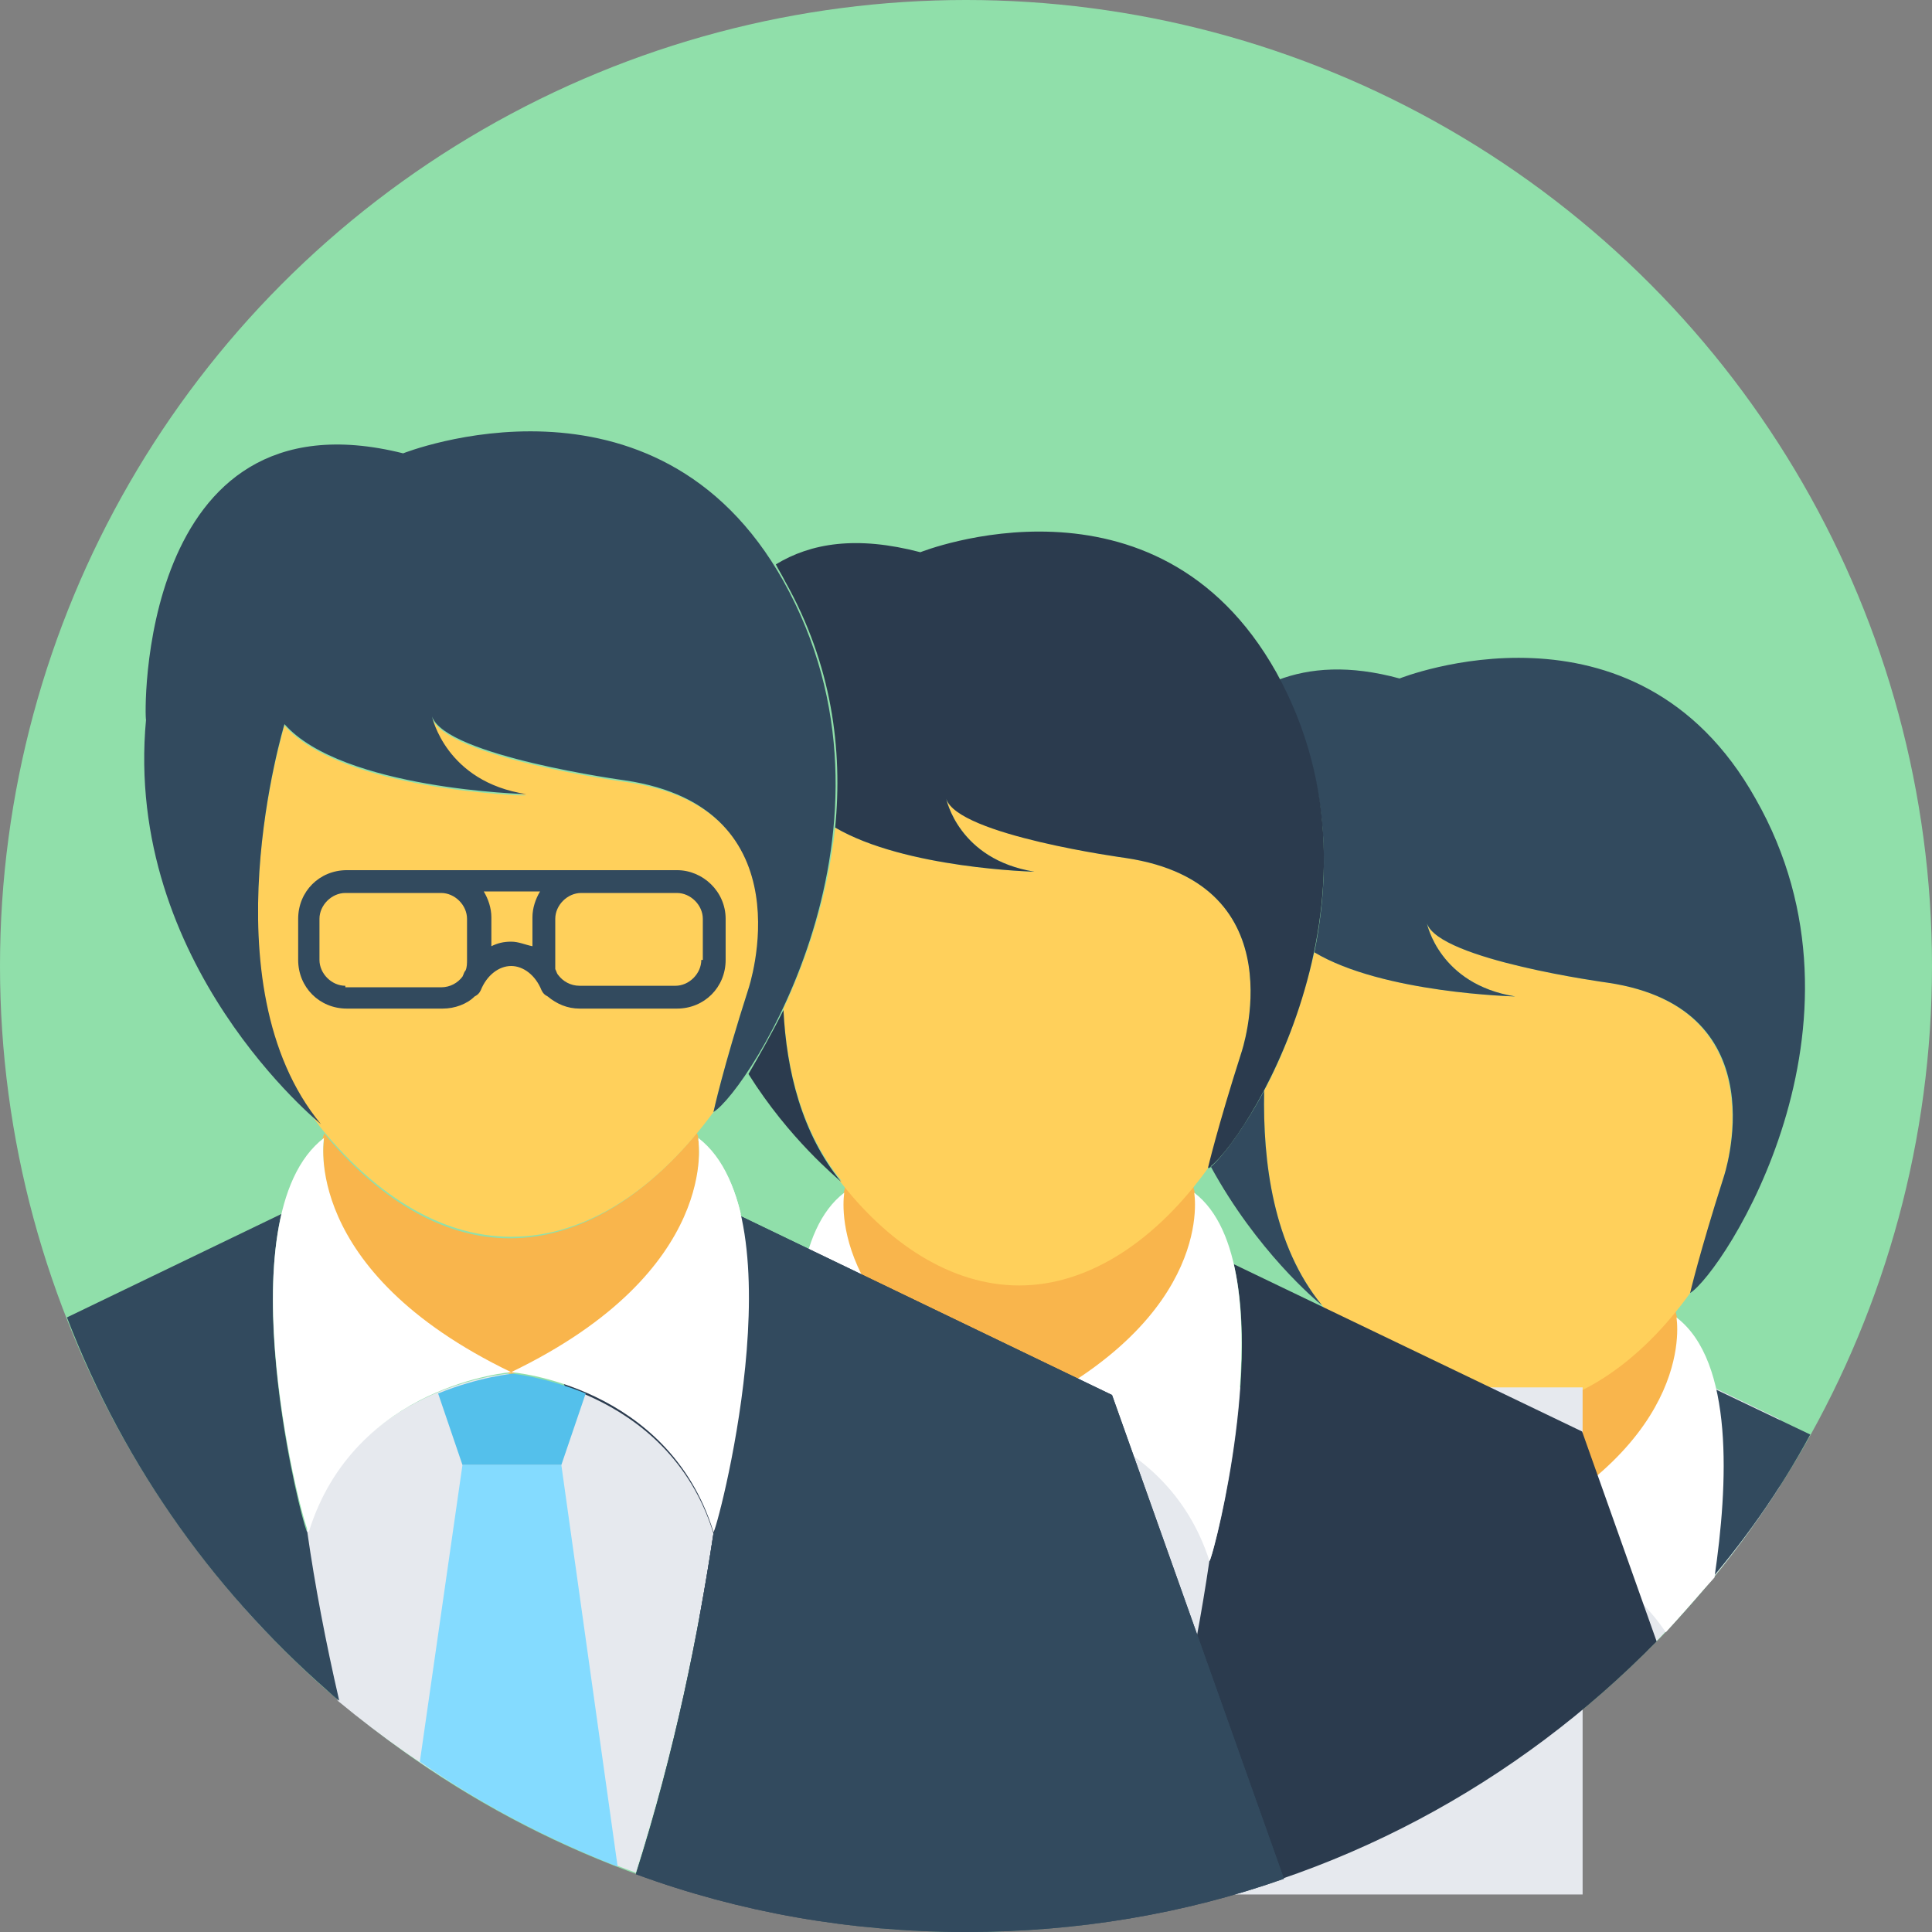 <?xml version="1.0" encoding="iso-8859-1"?>
<!-- Generator: Adobe Illustrator 19.0.0, SVG Export Plug-In . SVG Version: 6.00 Build 0)  -->
<svg version="1.1" id="Layer_1" xmlns="http://www.w3.org/2000/svg" xmlns:xlink="http://www.w3.org/1999/xlink" x="0px" y="0px"
	 viewBox="0 0 508 508" style="enable-background:new 0 0 508 508;" xml:space="preserve">
<rect x="0" y="0" width="508" height="508" fill="#808080" stroke="none"/>
<circle style="fill:#90DFAA;" cx="254" cy="254" r="254"/>
<path style="fill:#E6E9EE;" d="M468,373.2L394.8,338l0,0l0,0l0,0l0,0l-73.2,35.2v97.2c6.8,7.6,14.4,14.8,22,21.2
	c51.6-19.6,95.2-55.2,124.4-100.8L468,373.2L468,373.2z"/>
<ellipse style="fill:#F9B54C;" cx="394.8" cy="356.4" rx="47.2" ry="47.6"/>
<polygon style="fill:#54C0EB;" points="414.4,404 374.8,404 382.4,426.8 406.8,426.8 "/>
<path style="fill:#FFFFFF;" d="M348.8,346.4c0,0-6,32.4,46,57.6c0,0-38.4,3.2-50,39.2C344.4,444.4,323.2,365.6,348.8,346.4z"/>
<path style="fill:#FFD05B;" d="M453.2,309.6c-6,19.2-8.4,29.6-8.8,30.4l0,0c-13.2,18.4-30.8,30.8-49.6,30.8
	c-18,0-34.4-11.2-47.2-27.6l0,0c-12.8-15.6-15.6-37.6-15.2-56.4c5.2-9.6,10-22.4,13.2-36.4c18,10.8,52.8,11.6,52.8,11.6
	c-20-3.2-23.2-19.2-23.2-19.2c3.2,9.6,47.6,15.6,47.6,15.6C468,265.2,453.2,309.6,453.2,309.6z"/>
<g>
	<path style="fill:#324A5E;" d="M347.6,343.2c-1.6-1.2-17.2-14.4-29.2-36.4c2.8-2.4,8.4-9.6,14-20
		C332,305.6,334.8,327.6,347.6,343.2z"/>
	<path style="fill:#324A5E;" d="M444.4,340c0,0,2.4-10.4,8.8-30.4c0,0,15.2-44.4-30.4-51.2c0,0-44.4-6-47.6-15.6
		c0,0,3.2,16,23.2,19.2c0,0-34.8-0.8-52.8-11.6c4.4-21.6,4-47.2-9.6-71.6c8.4-3.2,18.8-4,32-0.4c0,0,62-24.8,93.6,31.6
		C495.6,269.6,453.2,334.4,444.4,340z"/>
	<path style="fill:#324A5E;" d="M476,377.2l-26-12.4c0,12-0.4,30.4-2.8,53.6C458.4,405.6,468,392,476,377.2z"/>
</g>
<path style="fill:#FFFFFF;" d="M450.8,414.8c3.6-24.4,5.2-56.8-10-68.4c0,0,6,32.4-46,57.6c0,0,28,2.4,43.2,25.2
	C442.4,424.4,446.4,419.6,450.8,414.8z"/>
<rect x="282.8" y="364.8" style="fill:#E6E9EE;" width="100pt" height="100pt"/>
<ellipse style="fill:#F9B54C;" cx="268" cy="323.6" rx="47.2" ry="47.6"/>
<polygon style="fill:#54C0EB;" points="288,371.2 248,371.2 256,394 280,394 "/>
<path style="fill:#84DBFF;" d="M295.6,504L280,394h-24.4l-12,85.2C260,489.2,277.2,497.6,295.6,504z"/>
<path style="fill:#2B3B4E;" d="M230,469.6c-16.4-63.2-17.6-114-17.6-137.6L148,363.2C164.8,406,193.6,442.8,230,469.6z"/>
<path style="fill:#FFFFFF;" d="M222,313.6c0,0-6,32.4,46,57.6c0,0-38.4,3.2-50,39.2C217.6,412,196.8,332.8,222,313.6z"/>
<path style="fill:#FFD05B;" d="M326.4,276.8c-6,19.2-8.4,29.6-8.8,30.4l0,0C304.4,325.6,286.8,338,268,338c-18,0-34.8-11.2-47.6-28
	c0.4,0.4,0.4,0.4,0.8,0.4c-10.4-12.8-14.4-29.2-15.2-45.2c6-12.8,11.6-29.2,13.6-47.6c18.4,10.8,52.4,11.6,52.4,11.6
	c-20-3.2-23.2-19.2-23.2-19.2c3.2,9.6,47.2,15.6,47.2,15.6C341.6,232.4,326.4,276.8,326.4,276.8z"/>
<g>
	<path style="fill:#2B3B4E;" d="M206,265.6c0.8,16,4.8,32.4,15.2,45.2c-1.2-1.2-13.6-11.2-24.4-28.4
		C199.6,277.6,202.8,272,206,265.6z"/>
	<path style="fill:#2B3B4E;" d="M317.6,307.2c0,0,2.4-10.4,8.8-30.4c0,0,15.2-44.4-30.4-51.2c0,0-44.4-6-47.2-15.6
		c0,0,3.2,16,23.2,19.2c0,0-34-0.8-52.4-11.6c2-20.4-0.8-42.8-13.2-64.8c-0.8-1.6-1.6-2.8-2.4-4.4c9.2-5.6,21.2-7.6,38-3.2
		c0,0,62-24.8,93.6,31.6C368.8,236.8,326.4,302,317.6,307.2z"/>
	<path style="fill:#2B3B4E;" d="M318.4,306.8l-0.4,0.4c0,0,0-0.4,0.4-1.2C318,306.4,318.4,306.8,318.4,306.8z"/>
	<path style="fill:#2B3B4E;" d="M435.6,431.6c-36.4,37.2-84.4,63.6-138.4,72.4c-0.4,0-0.8-0.4-1.2-0.4c11.2-34.4,18-66,22-93.2
		c0.4,1.2,13.6-48,6.4-78l91.6,44L435.6,431.6z"/>
</g>
<path style="fill:#FFFFFF;" d="M314,313.6c0,0,6,32.4-46,57.6c0,0,38.4,3.2,50,39.2C318.4,412,339.2,332.8,314,313.6z"/>
<g>
	<path style="fill:#E6E9EE;" d="M55.2,412c6.8,8.4,14,16.4,21.6,23.6C68.8,428.4,62,420.4,55.2,412L55.2,412z"/>
	<path style="fill:#E6E9EE;" d="M187.6,403.2c-4,26.4-10,56.4-20.4,89.2c-28.8-10.4-55.2-26-78.4-45.2c-3.6-15.6-6-30.4-8.4-44
		c12.4-38.8,53.2-42,53.2-42S175.6,364.4,187.6,403.2z"/>
	<path style="fill:#E6E9EE;" d="M134,360.8h0.4C134.4,361.2,134.4,361.2,134,360.8C134.4,361.2,134,361.2,134,360.8z"/>
</g>
<path style="fill:#F9B54C;" d="M183.6,299.6c0,0,6.4,34.8-48.8,61.6H134c-55.2-27.2-48.8-61.6-48.8-61.6s0,0-0.4,0
	c0-0.4,0.4-1.2,0.4-1.6c13.6,16.4,30.4,27.6,48.8,27.6s35.2-10.8,49.2-27.6C183.6,298.4,183.6,299.2,183.6,299.6L183.6,299.6z"/>
<g>
	<path style="fill:#54C0EB;" d="M134.4,360.8C134.4,361.2,134.4,361.2,134.4,360.8c-0.4,0-0.4,0-0.4,0H134.4z"/>
	<path style="fill:#54C0EB;" d="M154,366.4l-6.4,18.8h-26l-6.4-18.8c10.8-4.4,19.6-5.2,19.6-5.2S143.2,362,154,366.4z"/>
</g>
<path style="fill:#84DBFF;" d="M162.4,490.8l-14.8-105.6h-26l-11.2,78C126.4,474.4,144,483.6,162.4,490.8z"/>
<g>
	<path style="fill:#324A5E;" d="M89.2,447.2C57.6,420.4,32.8,386,17.6,346.4L74,319.2c-7.6,32.4,6.4,84.8,6.8,83.6
		C82.8,416.8,85.6,431.6,89.2,447.2z"/>
	<path style="fill:#324A5E;" d="M89.2,447.2c-1.2-1.2-2.8-2.4-4-3.6C86.4,444.8,87.6,446,89.2,447.2L89.2,447.2z"/>
</g>
<path style="fill:#FFFFFF;" d="M85.2,299.2c0,0-6.4,34.8,49.2,61.6c0,0-41.2,3.2-53.2,42C80.4,404.4,58,320,85.2,299.2z"/>
<path style="fill:#FFD05B;" d="M196.8,260c-6.8,21.2-9.2,32.4-9.2,32.4c-14.4,19.6-32.8,32.8-53.2,32.8c-19.2,0-36.8-12-50.8-29.6
	L84,296c-30-37.2-9.2-105.2-9.2-105.2c15.2,17.2,63.6,18.4,63.6,18.4c-21.2-3.6-24.8-20.4-24.8-20.4c3.6,10.4,50.8,16.8,50.8,16.8
	C213.2,212.4,196.8,260,196.8,260z"/>
<path style="fill:#324A5E;" d="M106,119.2c0,0,66.4-26.4,100,33.6c36,64.4-9.2,134-18.4,139.6c0,0,2.4-11.2,9.2-32.4
	c0,0,16-47.6-32.4-54.8c0,0-47.2-6.4-50.8-16.8c0,0,3.6,17.2,24.8,20.4c0,0-48.4-1.2-63.6-18.4c0,0-20.8,68.4,9.6,105.2
	c0,0-52-42-46-106.4C38,190,35.6,101.6,106,119.2z"/>
<path id="SVGCleanerId_0" style="fill:#324A5E;" d="M337.6,494c-26,9.2-54.4,14-83.6,14c-30.4,0-59.6-5.2-86.8-15.2
	c10.4-32.8,16.4-63.2,20.4-89.6c0.4,1.2,14.4-51.6,6.8-83.6l98,47.2L337.6,494z"/>
<g>
	<path id="SVGCleanerId_0_1_" style="fill:#324A5E;" d="M337.6,494c-26,9.2-54.4,14-83.6,14c-30.4,0-59.6-5.2-86.8-15.2
		c10.4-32.8,16.4-63.2,20.4-89.6c0.4,1.2,14.4-51.6,6.8-83.6l98,47.2L337.6,494z"/>
</g>
<g>
	<path style="fill:#FFFFFF;" d="M183.6,299.2c0,0,6.4,34.8-49.2,61.6c0,0,41.2,3.2,53.2,42C188,404.4,210.8,320,183.6,299.2z"/>
	<path style="fill:#FFFFFF;" d="M182.4,313.2c2.4-8.4,1.2-13.6,1.2-13.6c5.6,4.4,9.2,11.2,11.2,19.6L182.4,313.2z"/>
</g>
<path style="fill:#324A5E;" d="M178,228.8h-23.2h-2h-36.4h-1.2h-24c-7.2,0-12.8,5.6-12.8,12.8v10.8c0,7.2,5.6,12.8,12.8,12.8h25.2
	c3.2,0,6.4-1.2,8.4-3.2c0.8-0.4,1.2-0.8,1.6-1.6c1.6-4,4.8-6.4,8-6.4s6.4,2.4,8,6.4c0.4,0.8,0.8,1.2,1.6,1.6c2.4,2,5.2,3.2,8.4,3.2
	H178c7.2,0,12.8-5.6,12.8-12.8v-10.8C190.8,234.4,184.8,228.8,178,228.8z M90.8,259.2c-3.6,0-6.8-3.2-6.8-6.8v-10.8
	c0-3.6,3.2-6.8,6.8-6.8h24h1.2c3.6,0,6.8,3.2,6.8,6.8v10.8c0,0.8,0,2-0.4,2.8c-0.4,0.4-0.4,0.8-0.8,1.6c-1.2,1.6-3.2,2.8-5.6,2.8
	H90.8V259.2z M134.4,247.6c-2,0-3.6,0.4-5.2,1.2v-7.6c0-2.4-0.8-4.8-2-6.8H142c-1.2,2-2,4.4-2,6.8v7.6
	C138,248.4,136.4,247.6,134.4,247.6z M184.4,252.4c0,3.6-3.2,6.8-6.8,6.8h-25.2c-2.4,0-4.4-1.2-5.6-2.8c-0.4-0.4-0.4-0.8-0.8-1.6
	c0-0.8,0-1.6,0-2.4v-10.8c0-3.6,3.2-6.8,6.8-6.8h2H178c3.6,0,6.8,3.2,6.8,6.8v10.8H184.4z"/>
<g>
</g>
<g>
</g>
<g>
</g>
<g>
</g>
<g>
</g>
<g>
</g>
<g>
</g>
<g>
</g>
<g>
</g>
<g>
</g>
<g>
</g>
<g>
</g>
<g>
</g>
<g>
</g>
<g>
</g>
</svg>
